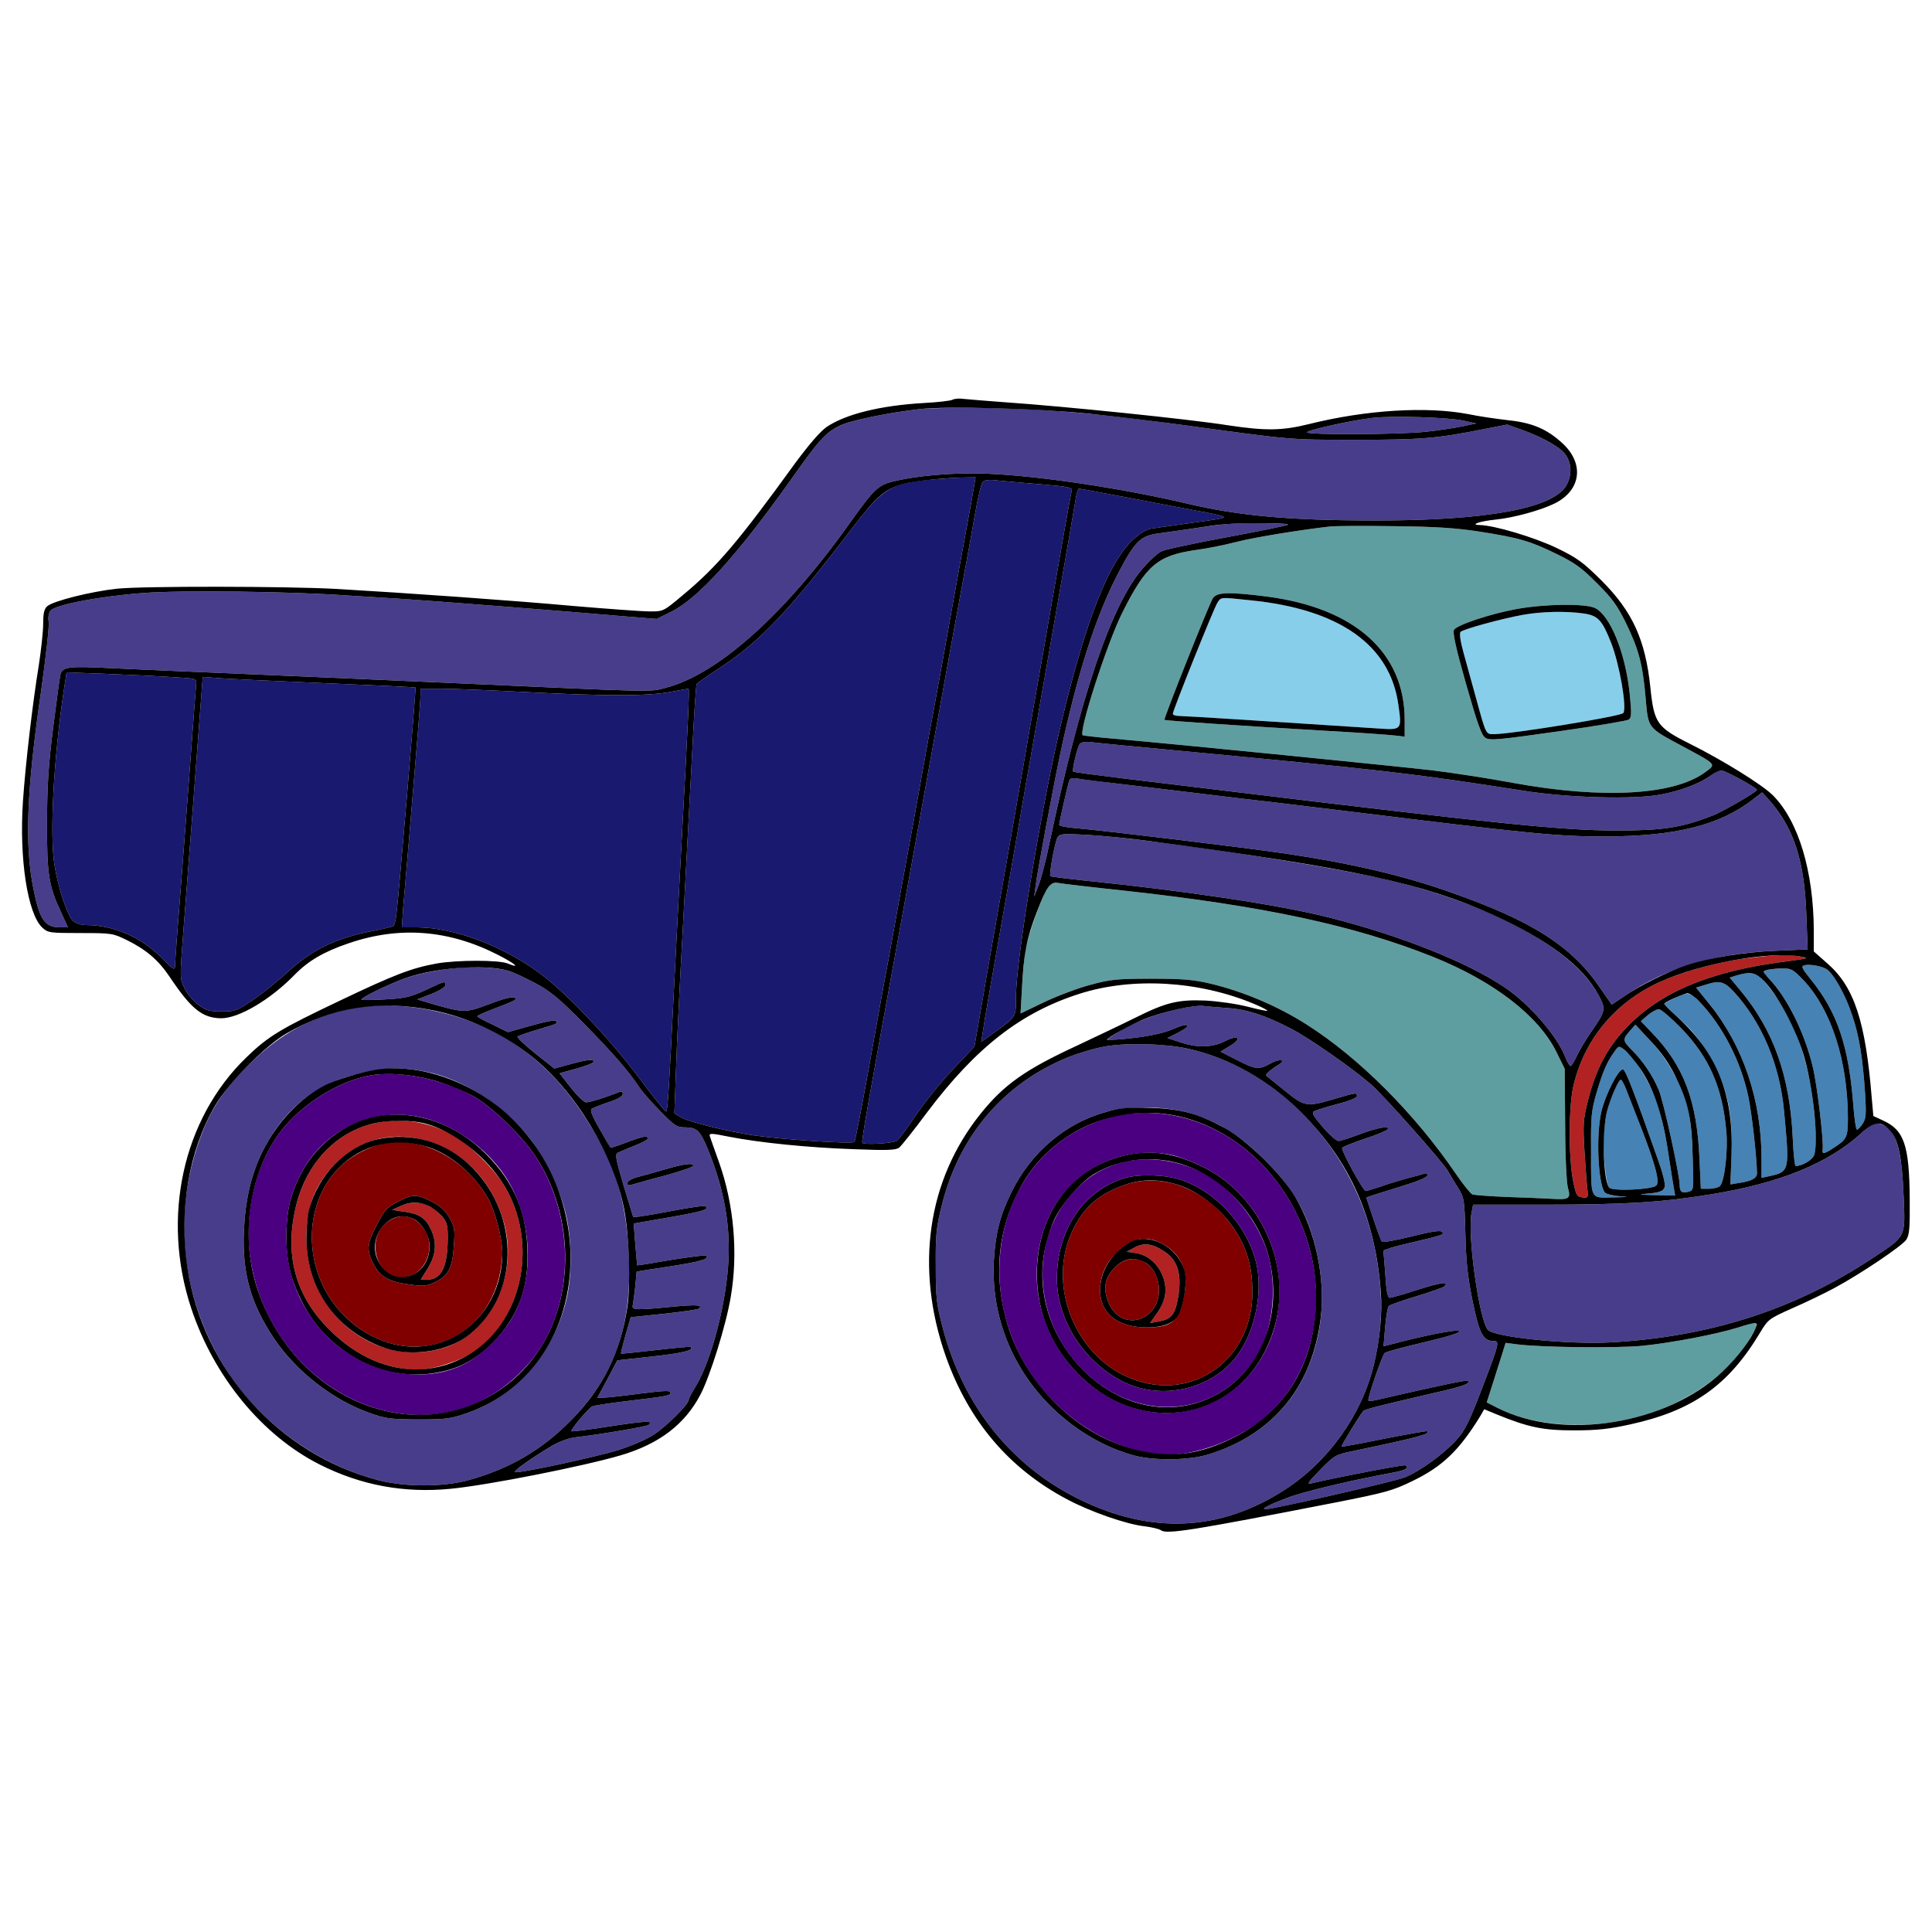 <?xml version="1.0" encoding="utf-8"?>
<!-- Generator: Adobe Illustrator 21.0.0, SVG Export Plug-In . SVG Version: 6.00 Build 0)  -->
<svg version="1.1" baseProfile="tiny"
	 id="svg92" inkscape:version="0.92.2 5c3e80d, 2017-08-06" sodipodi:docname="29 #8889.svg" xmlns:cc="http://creativecommons.org/ns#" xmlns:dc="http://purl.org/dc/elements/1.1/" xmlns:inkscape="http://www.inkscape.org/namespaces/inkscape" xmlns:rdf="http://www.w3.org/1999/02/22-rdf-syntax-ns#" xmlns:sodipodi="http://sodipodi.sourceforge.net/DTD/sodipodi-0.dtd" xmlns:svg="http://www.w3.org/2000/svg"
	 xmlns="http://www.w3.org/2000/svg" xmlns:xlink="http://www.w3.org/1999/xlink" x="0px" y="0px" viewBox="0 0 850 850"
	 xml:space="preserve">
<sodipodi:namedview  bordercolor="#666666" borderopacity="1" gridtolerance="10" guidetolerance="10" id="namedview94" inkscape:current-layer="svg92" inkscape:cx="1191.2603" inkscape:cy="230.33575" inkscape:pageopacity="0" inkscape:pageshadow="2" inkscape:window-height="978" inkscape:window-maximized="1" inkscape:window-width="1920" inkscape:window-x="0" inkscape:window-y="1" inkscape:zoom="0.41647059" objecttolerance="10" pagecolor="#ffffff" showgrid="false">
	</sodipodi:namedview>
<g id="g90" transform="translate(0,0) scale(1,1)">
	<path id="path4" fill="none" d="M0,0h425h425v425v425H425H0V425V0z M424,175.5c-1.9-0.3-4.2-0.1-5,0.4c-0.8,0.4-6.4,1.1-12.5,1.4
		c-19.2,1.1-34.5,4.9-42.9,10.6c-2.8,2-7.7,7.7-13.7,15.8c-25,34.5-34.2,45.4-49.2,57.9c-8.8,7.4-8.8,7.4-14.7,7.4
		c-3.3,0-18.5-1.1-33.8-2.4c-26.4-2.4-73.1-5.7-104.2-7.5c-21.5-1.2-85-1.3-96.5-0.1c-11.3,1.2-28.1,5.4-30.7,7.7
		c-1.4,1.2-1.8,3.2-1.8,7.7c0,3.4-0.9,11.5-1.9,18.1c-2.8,17.2-5.9,43.8-7,60c-1.7,25.1,2,49.5,8.5,55.6c2.5,2.3,3.2,2.4,16.7,2.4
		c14,0,14.4,0.1,20.7,3.2c8.3,4.1,13.7,8.7,18.6,16c9.5,14.2,14.4,18.2,22.7,18.3c7.8,0,21.5-8.1,32.2-19c6.1-6.3,13-10.3,23.9-14
		c22.5-7.7,44.3-5.9,65.9,5.2c7.6,3.9,9.9,6.1,4.1,3.7c-3.9-1.6-22.2-1.6-31.3,0c-11,2-18.4,4.8-42.9,16.5
		c-26.3,12.5-31.3,15.6-40.9,24.9c-17.8,17.2-28.6,42-30,68.8c-1.7,32.6,12.3,67.6,36.4,91c18.8,18.3,37.3,27.1,62.7,29.9
		c15.1,1.7,30-0.1,72.6-9.1c29-6.1,39.1-10.3,48.9-19.9c7.3-7.1,11.9-16.1,17-33c5.2-17.3,7.1-28.5,7.1-42.5s-2.1-26.1-6.6-39
		c-2-5.5-3.8-10.7-4.1-11.6c-0.4-1.4,0.5-1.4,8.4,0.2c22,4.4,71.6,7.5,74.9,4.8c1-0.8,6.5-7.7,12.2-15.4
		c21.6-28.7,41.4-44.1,67.2-52.3c23.2-7.4,52.5-5.7,76.8,4.5c3.4,1.4,6,2.8,5.8,3c-0.2,0.2-4.1-0.6-8.7-1.8
		c-4.6-1.2-12.9-2.4-18.5-2.7c-12-0.5-17.4,0.8-30.8,7.5c-5,2.5-16.6,8-25.7,12.3c-22.7,10.5-32.1,17.1-42.4,29.9
		c-15.1,18.7-22.8,40.9-22.7,65.6c0.1,37,17.5,73.5,44.8,94c14.2,10.7,36.3,20.4,49.9,22c3.3,0.4,6.5,1.2,7.2,1.7
		c2.4,2,14,0.1,76.5-12.1c22.4-4.4,25.6-5.3,34.2-9.5c13.3-6.4,20.7-13.6,30-28.8l1.6-2.8l5.3,2.2c14.2,5.8,20.6,7.1,34.2,7.1
		c10.2,0,15.5-0.6,24.6-2.6c27.5-6,43.3-17.1,57.2-40.3c3.6-6,3.9-6.2,14.4-10.9c6-2.6,14.2-6.6,18.3-8.8
		c11.7-6.3,29.8-18.5,31.7-21.3c1.4-2.2,1.6-5.1,1.5-18.2c-0.2-23.5-2.5-30.1-11.9-34.3l-4.1-1.9l-0.7-7.8
		c-2.7-33.7-7.7-49-19.5-59.3l-6-5.3v-9.1c-0.1-26.1-6.7-48.2-18-59.6c-4.6-4.6-21.8-15.3-36.6-22.7c-14.4-7.2-15.7-9.1-17.3-24.7
		c-2.2-21-7.8-33.4-21.6-47.2c-8-7.9-10.5-9.8-19.6-14.2c-9.8-4.7-27.5-10-33.9-10.1c-4.6-0.1,0.1-1.7,7-2.4c8-0.8,20-4.1,26.2-7.2
		c11.4-5.8,12.9-17.4,3.3-26.3c-6.8-6.3-13.3-9.1-23.8-10.2c-5.1-0.6-13-1.7-17.7-2.7c-18.3-3.5-45-1.9-70.2,4.4
		c-11.7,2.9-19,3-35.6,0.5c-17-2.7-71.7-8.3-97.7-10.1C434.3,176.4,425.9,175.7,424,175.5z"/>
	<path id="path6" fill="#483D8B" d="M435,179.5c25,0.4,50.2,2.6,85.5,7.5c48.2,6.6,46.6,6.5,76,6.5c28.6,0,36-0.6,56.3-4.7l10.3-2
		l6.2,2.2c9.8,3.5,17.8,8.1,19.8,11.5c2.5,3.9,2.4,9.2-0.1,13.3c-6.1,9.9-35,15.2-83.4,15.2c-38,0-60.4-2-83.6-7.5
		c-28.4-6.7-65.2-12.2-88-13.1c-14.2-0.6-31.7,0.9-42.1,3.7c-5.4,1.4-7.9,3.8-16.8,16.3c-29.1,41.3-59,68.2-82.2,74.2
		c-7.2,1.9-2.9,2-91.9-2c-30.5-1.4-72.8-3.2-94-4.1s-47-2-57.3-2.5c-19.5-1-22.1-0.7-23.1,2.7c-0.3,1-1.7,11.5-3.2,23.3
		c-2.1,16.6-2.7,26.1-2.7,42c-0.1,22.5,0.7,27.8,6.3,39.7l2.9,6.3h-3.7c-6.5-0.1-8.8-3.4-11.5-17c-3.9-19.2-3-43.2,3.4-87.1
		c2.1-15.1,3.7-28.9,3.3-30.5c-0.3-1.7,0-3.6,0.8-4.7c1.9-2.6,21.9-6.4,40.8-7.8c16.7-1.3,64.8-0.7,90,1.1c8,0.5,18.8,1.2,24,1.5
		c9.9,0.6,74.3,5.6,98.2,7.7l13.7,1.1l6.5-3.2c11.7-5.8,28.9-24.7,52.6-58.1c12.3-17.4,15.1-20.5,21.2-23.6
		c4.5-2.3,20.7-5.7,35.3-7.4C408.4,179.5,422.1,179.3,435,179.5z"/>
	<path id="path8" fill="#483D8B" d="M644,185.1l5.5,1.2l-6.2,1.3c-3.4,0.7-10.7,1.8-16.3,2.4c-11.8,1.2-52,1.4-52,0.2
		c0-0.9,19.3-5.2,28.4-6.3C612.1,182.8,637.5,183.6,644,185.1z"/>
	<path id="path10" fill="#191970" d="M423.3,210.1l5.9-0.1l-0.7,4.2c-0.4,2.4-1.7,9.9-3,16.8c-1.3,6.9-4,21.7-6,33
		c-2,11.3-4.7,26.3-6,33.5c-1.3,7.1-3.8,20.6-5.5,30c-1.7,9.3-4.4,24.4-6,33.5c-1.7,9.1-4.1,22.6-5.5,30c-1.3,7.4-3.7,20.7-5.3,29.5
		c-1.7,8.8-5.6,30.6-8.8,48.5c-3.2,17.9-6.1,32.9-6.5,33.4c-0.9,1-31.3-1-44.5-2.9c-12.3-1.9-29.2-6.1-32.3-8.2l-2.4-1.5l0.7-18.7
		c0.3-10.2,1.7-39.1,3.1-64.1c1.3-25,3.1-58.9,4-75.3c0.8-16.4,1.7-30.2,2-30.7c0.3-0.5,5.1-3.9,10.7-7.5
		c17.3-11.4,30.4-25.2,58-61.5c13.2-17.2,16.8-19.4,34.3-21C413.9,210.6,420.1,210.2,423.3,210.1z"/>
	<path id="path12" fill="#191970" d="M439,211.4c3,0.3,11.7,1.1,19.3,1.7c11.8,1,13.7,1.4,13.2,2.8c-0.4,1.4-4,21.8-9.5,53.6
		c-1,6-3.5,20.2-5.5,31.5s-4.5,25.4-5.5,31.5c-2.3,13.5-7.8,44.6-13,74.5c-2.2,12.4-5.2,29.5-6.6,38l-2.7,15.5l-7.1,7.5
		c-7.9,8.2-15.1,17.2-21.3,26.5c-2.3,3.4-4.8,6.6-5.6,7.3c-1.4,1.2-14.3,2-15.3,1c-0.5-0.6,2.2-15.8,17.6-100.1
		c1.6-8.9,6.8-37.6,11.5-63.7c9.2-51.1,12.4-68.5,16-88c1.3-6.9,3.3-18.1,4.5-25c1.2-6.9,2.7-13.1,3.3-13.9
		C433.1,211.2,434.9,210.9,439,211.4z"/>
	<path id="path14" fill="#191970" d="M474.8,215c0.4,0,10,1.8,21.2,3.9c11.3,2.2,24.8,4.7,30,5.7c5.2,0.9,10.4,2,11.5,2.4
		c2.3,0.9,1.6,1-16.5,3.5c-6.3,0.9-12.9,1.8-14.7,2.1c-1.9,0.3-5,2.2-7.7,4.7c-10.7,9.9-20.5,34.6-31.2,78.7
		c-8.7,35.8-20.4,105.9-20.4,122.4c0,9.3,0.2,8.8-9.9,16.1l-5.4,3.9l0.7-4.4c0.6-4.6,4.4-26.2,9.6-55.5c1.6-8.8,4.5-25.5,6.5-37
		c2-11.6,4.4-25.7,5.5-31.5c3.2-18.1,16.7-95.1,19.5-111.8C473.8,216.5,474.4,215,474.8,215z"/>
	<path id="path16" fill="#483D8B" d="M566.5,230.9c-1.1,0.5-13.5,3-27.5,5.6s-26.7,5.3-28.1,6.1c-1.5,0.7-5,3.9-7.8,7.1
		c-14,15.6-27.8,56.4-41.6,122.3c-1.3,6.3-3.3,14-4.4,17l-2.1,5.5l0.6-4.5c0.7-6.2,8-44.9,11-59c7.5-34.9,15.5-59.8,25.2-78.5
		c7.6-14.6,10-16.9,18.5-17.9c2.8-0.4,9.5-1.3,14.7-2.1c5.2-0.8,11.1-1.6,13-1.8C545.2,229.9,568.4,230.1,566.5,230.9z"/>
	<path id="path18" fill="#5F9EA0" d="M613.5,231.5c18.3,0.2,27.2,0.8,37.5,2.4c17.4,2.7,22.4,4.2,34,9.9c7.8,3.8,11,6.1,17.5,12.7
		c6.6,6.5,9,9.8,12.8,17.5c5.7,11.7,7.4,18.2,8.7,33c1.2,13.6,0.7,13,16.2,21.3c15.4,8.3,15,7.8,9.8,11.6c-13.8,10-45,11.7-84,4.6
		c-10.7-2-26.9-4.5-36-5.6c-15.5-1.8-112.4-11.5-140-13.9c-6.9-0.6-13-1.3-13.6-1.5c-2.2-0.7,10.7-40.7,17.4-54
		c10.4-20.8,15.5-25.1,32.2-27.5c4.7-0.6,12.7-2.2,17.7-3.5c8-2.1,29.2-5.5,41.8-6.9C587.7,231.4,600.3,231.3,613.5,231.5z
		 M533.6,263.2c-1.7,2.7-21.7,53-21.3,53.5c0.4,0.4,33.5,2.6,70.7,4.8c14.6,0.8,28.4,1.8,30.8,2.1l4.2,0.5v-7.3
		c0-29.6-21.8-49.2-60.3-54.3C540.5,260.3,535.4,260.5,533.6,263.2z M667.5,267.9c-11.6,2.1-26.4,7-27.8,9.2
		c-0.7,1.1,0.8,8,5.3,23.8c5,17.5,6.8,22.6,8.5,23.7c2,1.3,5.7,0.9,31.9-2.8c16.4-2.3,30.4-4.7,31.2-5.2c1.2-0.9,1.3-2.7,0.4-11.4
		c-1.9-18.3-8.8-34.9-15.5-37.8C696.8,265.5,680,265.7,667.5,267.9z"/>
	<path id="path20" fill="#87CEEB" d="M550.1,264.1c39.1,3.9,61.4,19.6,65.1,45.8c1.6,11.3,1.6,11.3-8.9,10.6
		c-42.5-2.8-84.9-5.5-87.3-5.5c-1.7,0-3-0.4-3-1c0-1.5,18-46.3,19.6-48.8C537.3,262.6,536.7,262.7,550.1,264.1z"/>
	<path id="path22" fill="#87CEEB" d="M696.7,269.9c6.4,0.9,8.2,2.9,12.2,13.1c3.7,9.6,6.9,28.2,5.3,30.7c-0.9,1.4-49.1,9.3-57.1,9.3
		c-3.4,0-3.3,0.2-7.6-15.5c-1.8-6.6-4.3-15.7-5.6-20.3c-1.4-5-1.9-8.6-1.3-9.2c1.2-1.2,18-5.8,27.4-7.5
		C678.4,269,689,268.8,696.7,269.9z"/>
	<path id="path24" fill="#191970" d="M29.3,295.8l18.1,0.7c9.9,0.4,22.8,1,28.6,1.4c10.4,0.6,10.5,0.6,10.3,3.1
		c-0.1,1.4-1.2,15.1-2.3,30.5c-1.1,15.4-3.2,42.2-4.5,59.5c-1.4,17.3-2.5,32.6-2.5,33.9c0,2.2-0.7,1.8-6.1-3.7
		c-8.8-8.9-21.1-14.2-32.8-14.2c-2.3,0-4.7-0.7-5.9-1.8c-2.5-2.2-6.6-14.4-8.2-24.5c-2.2-13.6-0.5-45.5,4-76.5L29.3,295.8z"/>
	<path id="path26" fill="#191970" d="M89.2,297.8l7.7,0.6c4.2,0.3,25.2,1.3,46.6,2.2c21.5,0.9,39.1,1.7,39.3,1.9
		c0.3,0.3-7.4,92.1-8.4,99.7c-0.3,2.7-0.9,5-1.3,5.2c-0.4,0.3-5,1.4-10.2,2.4c-15.3,3.1-25.4,8-35.7,17.3c-4.8,4.4-12,10.2-16,12.9
		c-6.9,4.7-7.8,5-13.6,5c-5.4,0-6.9-0.4-10.3-2.9c-2.2-1.6-5-4.9-6.1-7.3c-2.1-4.2-2.1-4.6-0.7-22.8c0.8-10.2,2.8-36.5,4.5-58.5
		c1.6-22,3.3-43.5,3.6-47.8L89.2,297.8z"/>
	<path id="path28" fill="#191970" d="M185,303h9.3c5,0,21.8,0.7,37.2,1.5c35.3,1.8,52.8,1.8,63,0c4.4-0.8,8.2-1.5,8.4-1.5
		c0.5,0-0.1,13.4-2.9,65c-1.1,20.1-2.6,50.4-3.5,67.5c-2.4,48.5-2.8,53.5-3.5,53.5c-0.5,0-6.1-7.1-12.6-15.8
		c-12.9-17-31.4-36.5-42.9-45c-16.3-12.1-37.8-20.1-53.9-20.2h-6.8l0.6-8.8c0.4-4.8,1.6-19.1,2.7-31.7c3.4-40.7,4.9-58.9,4.9-61.7
		V303z"/>
	<path id="path30" fill="#483D8B" d="M479.9,326.5c2,0.3,15.8,1.6,30.6,3C610,338.9,621.1,340.2,671,348c19.3,3,47.6,3.8,59.5,1.6
		c9.1-1.7,17.2-4.8,22.5-8.6c1.5-1.1,3.6-2,4.5-2c1.5,0,15.5,7.6,15.5,8.5c0,0.9-14.9,9.5-19.5,11.3c-13.8,5.4-21.9,6.6-42.5,6.6
		c-23.6-0.1-49.6-2.7-167-16.9c-16.2-2-38.9-4.7-50.5-6.1c-11.5-1.4-21.1-2.7-21.3-2.9c-0.7-0.6,1.8-10.8,2.9-12.2
		C475.8,326.5,477.6,326.2,479.9,326.5z"/>
	<path id="path32" fill="#483D8B" d="M473.7,342.5c2.6,0.4,22,2.8,74.8,9.1c11.6,1.3,30,3.6,41,4.9C674,366.9,684.8,368,705.8,368
		c31.3,0,50.9-4.9,65.6-16.4l3.9-3l3.9,4.4c10.1,11.8,14.7,26.2,15.5,49.1l0.6,15.6l-13.9,0.6c-26.5,1-48.6,7.6-66.2,19.6l-6.1,4.1
		l-5-7.2c-12.5-18.5-30-29.7-66.1-42.3c-20.9-7.4-43.8-12.7-72-16.9c-17.6-2.6-77.8-9.9-92.2-11.2c-4.3-0.3-7.8-1-7.8-1.5
		c0-1,3.8-17.9,4.5-19.6C470.7,342.5,472,342.2,473.7,342.5z"/>
	<path id="path34" fill="#483D8B" d="M478.4,367.3c25.8,1.4,107.6,13.7,134.3,20.3c45.1,11,79.9,30.3,90.6,50.2
		c3.3,6.2,3.2,6.9-3.2,16.1c-2.6,3.8-5.5,8.7-6.5,11c-1.1,2.2-2.2,4.1-2.6,4.1c-0.5,0-1.5-1.8-2.4-4.1c-3.8-9.5-15.9-23.3-26.6-30.5
		c-16.6-11.2-46.4-23-77.5-30.8C562.7,398.1,522,392,478,387.5c-8.5-0.9-15.6-1.8-15.9-2c-0.6-0.7,1.9-14.6,3.1-16.9
		C466.2,366.8,467.1,366.7,478.4,367.3z"/>
	<path id="path36" fill="#5F9EA0" d="M465.8,388.5c1.5,0.3,15.1,1.9,30.2,3.5c60.5,6.7,99.9,15.2,134.3,28.9
		c26.7,10.7,46.5,25.9,54.4,41.8l3.7,7.5l0.2,24.2c0,13.8,0.6,25.8,1.2,28.1c1.4,5,0.7,5.4-7.7,4.9c-3.6-0.2-12.5-0.6-19.7-0.8
		c-7.1-0.3-13.7-0.8-14.6-1.1c-0.8-0.3-4-4.3-7.1-8.8c-18.1-26.6-42.7-51.3-65.9-66c-12.7-8.1-27.9-14.5-42.1-17.9
		c-7.6-1.8-12.1-2.2-26.2-2.2c-15.2,0-18,0.3-26.8,2.7c-5.4,1.4-14.6,4.9-20.3,7.6l-10.4,5l0.6-10.7c0.3-5.9,1-13.5,1.5-17
		c1.1-6.9,8.2-26.4,10.5-28.7C462.5,388.7,464.2,388.3,465.8,388.5z"/>
	<path id="path38" fill="#B22222" d="M792.5,420.9c3.6,0.6,3.1,0.8-6,2c-33.9,4.2-56.3,13.6-71.3,29.6c-8.3,8.8-13.1,18.1-16.5,31.5
		c-2.2,8.7-2.3,10.6-1.6,22.5c0.5,7.1,1,14.7,1.3,16.8c0.4,3.6,0.3,3.8-2.2,3.5c-2.4-0.3-2.8-0.9-4-6.8c-2.2-10.6-2.1-34.1,0.2-43
		c5-20.2,18.5-36.2,37.9-45c10.1-4.6,26.2-9,38.2-10.4C781.3,420,787,419.8,792.5,420.9z"/>
	<path id="path40" fill="#4682B4" d="M803.3,426.2c3.1,1.6,8.6,11.3,11.6,20.5c3.1,9.3,4.6,18.3,5.7,34.9c0.5,8.6,0.4,10.5-1.1,12.8
		c-0.9,1.4-2.1,2.6-2.5,2.6s-1.1-4.2-1.5-9.3c-2-27.2-7-42.3-19-57c-3.7-4.6-4.2-5.6-2.7-6C795.9,424.1,800.8,424.9,803.3,426.2z"/>
	<path id="path42" fill="#483D8B" d="M224,427.2c1.9,0.6,7.1,3,11.6,5.4c6.7,3.6,10.4,6.7,21.2,17.6c13.2,13.5,19.5,20.7,24.5,28.2
		c1.5,2.2,5.8,7.1,9.5,10.8c6.1,6.2,7,6.8,10.8,6.8c5,0,6.5,1.5,10,10c7.7,19,10.4,36.4,8.4,54.9c-2,18.8-8.1,40-14.6,50.2
		c-1.3,2.1-2.4,4.3-2.4,4.8c0,1.9-9.8,11.7-15.4,15.3c-3.4,2.2-10.2,5.1-15.7,6.8c-10,3.1-43.6,10.3-45.3,9.7
		c-1.1-0.4,7.5-6.4,16.4-11.7c2.9-1.7,7.3-3.3,9.8-3.6c11.4-1.3,31.8-4.8,32.6-5.5c2.2-2-1-1.8-16.9,0.6c-9.2,1.5-16.9,2.4-17.1,2.2
		c-0.6-0.5,7.2-9.8,9.1-10.9c0.6-0.4,7.2-1.4,14.6-2.3c18.9-2.3,19.9-2.4,19.9-3.9c0-0.9-2.8-0.8-13.2,0.5c-7.3,1-14.6,1.8-16.1,1.8
		l-2.9,0.1l4.4-8.2l4.4-8.3l15.3-1.7c13.5-1.5,18.5-2.7,17-4.2c-0.2-0.2-7.1,0.4-15.4,1.4c-8.2,0.9-15.1,1.7-15.3,1.5
		c-0.1-0.1,0.8-3.7,2-8.1l2.3-7.9l14.7-1.5c8.1-0.9,15-1.9,15.4-2.3c1.6-1.6-1-1.8-11.7-0.8c-16.3,1.6-18.1,1.5-17.5-0.7
		c0.2-0.9,0.7-4.7,1.1-8.3l0.6-6.5l15-2.3c13.4-2.1,17.1-3.2,15.6-4.7c-0.3-0.3-7.2,0.6-15.4,1.9c-8.1,1.4-14.9,2.5-15,2.4
		c0-0.1-0.4-4.3-0.8-9.3l-0.7-9.1l16.1-2.8c14.7-2.6,17.6-3.5,15.3-4.9c-0.4-0.2-6.4,0.6-13.2,1.9c-6.9,1.3-13.8,2.5-15.4,2.7
		l-3,0.3l-4.2-13.8c-3.6-12.2-3.9-13.9-2.5-14.6c0.9-0.4,4.2-1.8,7.4-3.1c3.1-1.2,5.7-2.6,5.7-3.1c0-1.4-2-1.1-9.3,1.7
		c-3.7,1.4-7,2.5-7.1,2.3c-0.2-0.2-2.4-4-4.9-8.4c-3.3-5.7-4.2-8.2-3.4-8.7c0.7-0.4,4-1.7,7.5-2.9c4-1.3,6.2-2.6,6.2-3.6
		c0-1-0.5-1.3-1.7-0.8c-5.3,2.1-12.8,4.5-14.4,4.5c-0.9,0-4-2.9-6.7-6.4l-5-6.4l7.9-2.2c5.4-1.6,7.7-2.6,7-3.3
		c-0.7-0.7-3.6-0.3-9.1,1.2l-8.1,2.2l-8.5-6.7c-4.6-3.7-8.1-7-7.7-7.4c0.5-0.3,4.4-1.7,8.8-3c9.2-2.8,8.9-2.6,8.1-3.8
		c-0.3-0.6-4.9,0.3-10.8,2l-10.3,2.9l-6.7-3.3c-3.8-1.7-6.8-3.4-6.8-3.7s3.6-1.9,8.1-3.6c4.4-1.6,8.3-3.3,8.5-3.6
		c1.2-2-3.3-1.3-11.5,1.9c-10.3,3.9-11,3.9-25.5-0.3l-6-1.8l6.2-2.4c3.5-1.4,6.2-3.1,6.2-3.9c0-1.9-0.1-1.9-8.8,2.2
		c-6.7,3.1-9,3.6-17.9,4.1c-5.7,0.3-10.3,0.4-10.3,0.1c0-0.9,9.3-5.5,17.3-8.7c6.7-2.6,17.3-4.7,27.7-5.5
		C210.2,425.2,219.8,425.9,224,427.2z M292.5,514.5c-4.4,1.3-9.9,2.8-12.2,3.4c-2.5,0.7-4.3,1.8-4.3,2.6c0,1.1,0.6,1.2,2.8,0.5
		c1.5-0.5,8-2.3,14.5-4c6.4-1.8,11.7-3.6,11.7-4.1C305,511.5,301,512,292.5,514.5z"/>
	<path id="path44" fill="#4682B4" d="M784,426.1c4.1-0.1,4.8,0.3,9.6,5.3c12,12.8,19.3,35.2,19.4,60.2c0,8.9-0.4,9.7-6.7,13.7
		c-3.9,2.5-4.7,2.6-4.4,0.5c0.5-3.8-2.4-28.5-4.4-36.6c-3.6-14.9-11.1-30-19-38.4c-3-3.2-3-3.5-0.7-4.1
		C778.7,426.4,781.5,426.2,784,426.1z"/>
	<path id="path46" fill="#4682B4" d="M779.9,436.4c9.1,12.2,15.2,28.6,17.6,47.2c1.7,13.2,1.9,21.2,0.6,24.7
		c-0.8,2.1-5.3,4.7-8.1,4.7c-0.4,0-1-5.7-1.3-12.8c-1.3-26.9-8.5-47-22.9-64.3l-4.8-5.8l3.2-1C771.5,427,773.8,428.1,779.9,436.4z"
		/>
	<path id="path48" fill="#4682B4" d="M762.7,436.2c12.5,13.6,20.3,32.2,22.2,52.5c2.5,26.6,2.5,26.8-6.6,28.8l-3.3,0.7v-8.4
		c0-25.7-8.1-49.7-22.9-68l-5.9-7.3l3.7-1.1C756.6,431.2,758.4,431.7,762.7,436.2z"/>
	<path id="path50" fill="#4682B4" d="M747.6,440.6c10.3,10.8,18.1,25.9,21.5,41.4c1.6,7.4,3.8,27,3.9,34.2c0,2.1-2.2,3.4-7.6,4.2
		l-4.1,0.7l0.5-12.9c0.7-19.8-2.3-32.3-11.4-46.2c-4.4-6.9-7.2-10.1-14.3-16.3c-2.3-2.1-4.1-4-3.9-4.2c0.1-0.1,2.1-1.2,4.3-2.3
		C742.1,436.3,743.8,436.5,747.6,440.6z"/>
	<path id="path52" fill="#483D8B" d="M221.3,456.1c16.7,9.9,28.5,22.3,40.2,42c10,16.9,14.2,32,15.2,55c1.3,30.4-6.4,52.3-25.2,71.5
		c-12.9,13.2-27.1,21.5-45,26.5c-11.3,3.2-28.6,3.2-40.5,0c-26.1-6.9-50.1-24.1-65.1-46.4c-20-30-25.2-66-14.3-99.7
		c4.9-15.2,10.7-24.5,22.8-36.5c14.1-14,28.1-21.5,46.3-25C175.2,439.8,202.7,445.1,221.3,456.1z M155.2,473.1
		c-17.8,4.7-30.7,15.7-39.7,33.5c-5,10.2-7.5,20.8-8.2,34.9c-0.8,18.6,3,32.2,13.5,47.7c9.7,14.3,25.9,26.9,42,32.5
		c6.9,2.5,9.1,2.7,21.2,2.8c12.3,0,14.2-0.3,21.5-2.8c21.5-7.6,37.6-25.8,43.5-49.1c2.8-10.9,2.7-27.3-0.1-38.7
		c-2.8-11.6-10.4-26.9-17.6-35.3c-11.1-13.2-28.5-24-43.5-27C176.2,469.2,168.2,469.6,155.2,473.1z"/>
	<path id="path54" fill="#4B0082" d="M209,482.7c8,4.7,21.3,17.7,26.8,26.3c18,27.9,16.9,67.2-2.5,90.1
		c-15.4,18.2-36.4,26.2-58.9,22.6c-33.2-5.4-60-34.3-64.5-69.6c-2.7-21.8,4.1-45,17.4-58.8c10.1-10.5,24.2-18.4,36.5-20.3
		C177,471,195.9,475.1,209,482.7z M131.5,518.2c-4.1,8.7-5.5,15.3-5.5,26.2c0,16.7,6.4,32.1,18.2,43.8
		c16.1,15.9,41.4,21.1,59.5,12.2c6.9-3.3,15.7-11.4,20.5-18.8c10.3-16,10.7-39.9,1-59.1c-6.9-13.4-20.9-25.1-35.7-29.8
		C166.4,485.4,141.9,496.2,131.5,518.2z"/>
	<path id="path56" fill="#B22222" d="M199.5,499.5c6.5,3.6,17.5,14.3,21.9,21.4c17.5,27.8,6.9,67.2-21,77.9
		c-10.5,3.9-17.2,4.7-26.2,2.8c-10.6-2.2-20.3-7.7-29.3-16.6c-15.3-15.3-20-33.5-14.4-55.5c4.5-17.5,16.8-30.7,32.6-34.9
		C175.1,491.4,187.9,493.1,199.5,499.5z M146.8,512.8c-8.6,9.1-12.1,18.7-12,32.4c0.3,32.9,30.7,57,60.5,47.8
		c20.8-6.5,33-32.2,26.3-55.5c-5.4-18.5-18.2-31.6-35.3-36C171.5,497.6,157.2,501.7,146.8,512.8z"/>
	<path id="path58" fill="#800000" d="M214.6,527c3.3,5.7,6.4,17.8,6.4,24.4c0,2.9-0.7,7.8-1.5,10.9c-8.4,32.2-45.2,40.6-69,15.6
		c-17.2-18-17.8-47.7-1.3-64.2c5.1-5.1,12.8-9.2,20-10.7C185.5,499.7,205.1,510.1,214.6,527z M174.9,528.8
		c-4.8,2.5-5.8,3.6-9.1,10.1c-4.4,8.4-4.6,11-1.5,17.1c2.8,5.6,6.7,7.9,15.7,9.1c6.4,0.9,7.6,0.8,11.6-1.1c5.7-2.8,7.5-6.3,8.1-16.1
		c0.5-7.1,0.3-8.1-2-12.2c-2-3.3-4.1-5.2-7.9-7.1C183.2,525.3,181.5,525.3,174.9,528.8z"/>
	<path id="path60" fill="#B22222" d="M194.3,534.9c2.4,2.8,2.7,4.1,2.7,9.9c-0.1,12.7-2.8,18.2-9.1,18.2h-2.8l3.1-5
		c3.7-5.9,4.1-11.5,1.3-17.3c-2.3-4.9-5.1-6.7-11.7-7.6l-5.3-0.8l3.5-1.6C182.6,527.6,189.5,529.2,194.3,534.9z"/>
	<path id="path62" fill="#800000" d="M186.7,540.9c5.7,8.5-0.2,21.1-10,21.1c-12,0-16-18.6-5.4-25
		C177,533.5,182.7,534.9,186.7,540.9z"/>
	<path id="path64" fill="#483D8B" d="M529.6,442.6c1.7,0.2,6.3,0.6,10.2,0.9c8.6,0.5,16.9,3.2,28.2,9.1c8,4.1,26.9,17.3,35.3,24.6
		c5.2,4.5,31.6,34.2,33.6,37.8c0.9,1.6,2.9,4.9,4.5,7.5c2.8,4.5,2.9,5.1,3.3,20.4c0.3,12.5,1,18.8,3.2,29.7
		c3,14.4,4.6,17.4,9.3,17.4c2.6,0,2.2,1.6-3.9,17.5c-6.8,18-8.7,21.9-12.8,26.3c-5.3,5.9-16.1,13.7-22.5,16.2
		c-4.8,1.9-57.9,14-61.2,14c-2.2,0,1-1.7,9.3-4.9c6.8-2.7,28.3-7.8,46.2-11.1c6.1-1.1,7.9-2.1,6-3.3c-0.7-0.4-29.3,5.1-40.8,7.8
		c-2.8,0.7-2.5,0.2,3.4-5.9c6.2-6.3,6.8-6.6,14-8.1c30-6.3,34.5-7.6,33-8.8c-0.2-0.2-8.7,1.3-18.9,3.3c-10.2,2.1-18.6,3.6-18.8,3.5
		c-0.3-0.3,8.4-14.5,9.6-15.7c0.8-0.8,7.6-2.5,32.7-8.3c11.4-2.6,14.6-3.8,13.3-5c-0.4-0.5-13.1,2.2-40,8.4
		c-2.1,0.5-3.8,0.6-3.8,0.2c0-2.2,6.2-20,7.2-20.8c0.7-0.6,8.6-2.7,17.6-4.8c11-2.6,15.9-4.2,15.2-4.9c-0.9-0.9-16.1,2.1-30.9,6.1
		l-2.4,0.6l0.7-8.4c0.4-4.6,1.1-8.8,1.6-9.3s5.9-2.4,12.2-4.3c6.2-1.9,11.7-3.8,12.2-4.3c2.3-2.3-1-1.9-11.5,1.4
		c-6.2,2-11.8,3.6-12.5,3.6c-0.9,0-1.5-3-1.9-10c-0.4-5.5-0.8-10.3-0.9-10.7c0-0.4,5.3-2,11.9-3.5c14.8-3.5,15.1-3.6,13.8-4.9
		c-0.7-0.7-4.9,0-13.3,2.1c-6.8,1.7-12.6,2.7-13,2.3c-0.4-0.4-2.1-5-3.8-10.1l-3.1-9.3l2.2-0.8c1.2-0.4,7.3-2.3,13.4-4.2
		c7.2-2.2,11.3-3.9,11.3-4.8c0-0.8-0.6-1.1-1.5-0.7c-0.9,0.3-4.1,1.2-7.3,2c-3.1,0.9-8.4,2.4-11.6,3.6c-3.3,1.1-6.3,2-6.7,2
		c-1.2,0-11-18-10.4-19c0.3-0.4,4.8-2.3,10-4c5.2-1.7,9.7-3.6,10-4.1c1.2-1.8-4.5-0.8-12.2,2.1c-4.2,1.6-8.5,3-9.4,3
		c-0.9,0-4-2.7-6.9-6.1c-4-4.6-5-6.3-4-6.9c0.8-0.5,5.4-1.9,10.2-3.2c5.2-1.3,8.8-2.8,8.8-3.5c0-1.7-0.1-1.7-9.9,1.2
		c-12.3,3.6-13.1,3.5-21.9-3.7c-4.3-3.4-7.9-6.4-8.2-6.6c-0.5-0.4,2.4-2.9,5.6-4.8c3.6-2.2,0.3-2.7-3.5-0.6c-5.2,3-6.7,2.8-15-1.5
		l-7.1-3.6l4.1-2.5c5.6-3.3,3.7-5.2-2.2-2.1c-5.4,2.8-12.4,3-19.8,0.4l-5.5-1.8l4.8-2.4c6.4-3.3,4.9-4.7-1.9-1.7
		c-5.3,2.3-13.2,3.8-24.2,4.7c-2.9,0.2-5.3,0.3-5.3,0.2c0-0.2,2.1-1.7,4.8-3.3c6.4-4.2,17-8.2,26.6-10.3
		C522.9,442.9,527.9,442.3,529.6,442.6z"/>
	<path id="path66" fill="#4682B4" d="M729.8,444c0.9,0,5.3,3.7,9.7,8.2c12.5,12.9,18.3,26.2,20,45.4c0.8,8.4-0.7,21.8-2.7,24.1
		c-0.6,0.7-2.7,1.3-4.8,1.3h-3.7l-0.6-13.3c-1.1-25.3-6.9-40.8-20.9-55.3l-4.9-5.1l3.1-2.7C726.7,445.2,728.9,444,729.8,444z"/>
	<path id="path68" fill="#4682B4" d="M719.5,450.8l6.7,7.2c7.4,7.8,13.5,18.9,16.4,29.5c1,3.7,1.8,11.8,2.1,21.1
		c0.5,15.1,0.5,15.1-1.8,15.7c-2.9,0.8-3.9,0.1-3.9-2.8c0-4.6-7.1-36.9-9.2-41.9c-2.7-6.5-7-12.8-12-17.8c-4-4-4-4.6-0.4-8.6
		L719.5,450.8z"/>
	<path id="path70" fill="#483D8B" d="M522.7,461.4c40.1,8.7,73.9,45.2,82.3,88.6c3.7,19.3,3.5,33.7-0.7,51
		c-5.4,21.8-20,42.1-39,54.4c-28.3,18.3-58.5,19.8-90.1,4.4c-30.2-14.7-51.4-41.2-60.4-75.5c-2.8-10.7-3.1-13.3-3.1-27.3
		c-0.1-13.6,0.2-16.8,2.6-26.5c7.7-31,27.4-54,56-65.5c4.1-1.6,11-3.7,15.3-4.5C495.2,458.7,512.4,459.1,522.7,461.4z M487,489.1
		c-18.1,4.9-33.3,17.7-42,35.4c-5,10.2-6.9,17.6-7.7,29.5c-1.4,23.3,6.9,45.7,23.1,62.8c10.9,11.5,25.1,20.1,39.1,23.7
		c8.8,2.2,23.7,2,32.1-0.6c18.2-5.6,31.9-16.2,40.3-31c10.8-19.2,12.6-42.8,5.2-66.1c-4.2-13-9.8-21.7-21-32.8
		c-10.5-10.4-19.6-16.2-31.7-20C514.2,486.7,497.1,486.3,487,489.1z"/>
	<path id="path72" fill="#4B0082" d="M553.9,510.9c32.2,31.7,33.8,84.9,3.4,112c-10.6,9.5-29.3,17-42.6,17.1
		c-20.4,0.1-43.7-12.5-58.1-31.3c-26.4-34.5-21.3-84.3,11-107.3c7.8-5.6,19.4-10.3,27.8-11.3C516.7,487.5,537.8,495,553.9,510.9z
		 M463.7,531.1c-7,11.9-9.4,28.2-6.2,42.3c6.7,30.4,35,51.9,62.5,47.7c26.4-4,44.6-28.2,42.7-57c-1.4-21.7-14.9-41.9-34.1-51
		c-4.4-2.2-10.5-4.4-13.4-5C495.1,504,474.1,513.4,463.7,531.1z"/>
	<path id="path74" fill="#4B0082" d="M533.3,518.4c11.9,7.9,22,22.2,25.2,35.7c3.2,13.9,1.2,30.9-5,41.5
		c-17,28.9-54.6,31.5-78.8,5.4c-20.3-21.9-21.5-55.8-2.7-76.3c6-6.5,11.5-10.1,19.8-12.8C504.5,507.9,521.4,510.5,533.3,518.4z
		 M494.5,518.4c-18,5.7-29.5,22.9-29.5,44.2c0,18.2,12.1,36.9,29.4,45.4c16.8,8.3,38.7,3.2,49.7-11.4c7.4-9.8,11.2-25.7,9.1-38.3
		c-2.9-17.3-17.6-34.2-34.3-39.4C511.9,516.7,500.6,516.5,494.5,518.4z"/>
	<path id="path76" fill="#800000" d="M541.1,538c7,9.3,9.9,18.1,9.9,30.6c0,31.3-29.1,50-56.7,36.4c-22.4-11.1-33-40.3-22.8-62.8
		c4.9-10.8,11.7-16.9,23.4-20.9C510.6,515.7,529.5,522.6,541.1,538z M490.3,552.1c-4.2,4.4-6.3,9.7-6.3,15.7
		c0,10,7.8,16.2,20.5,16.2c11.5,0,14.5-2.8,16.7-15.4c1.7-9.7-1.9-17.4-10.3-21.6C503.6,543.2,497.3,544.8,490.3,552.1z"/>
	<path id="path78" fill="#B22222" d="M512.3,550.6c6.3,4.1,8,11.1,5.6,22.3c-1.2,5.7-3,7.6-8.2,8.5l-3.7,0.7l3-4.3
		c4-5.6,4.7-10.6,2.6-16.3c-2.2-5.5-6.5-9.3-11.8-10.2l-4.1-0.6l3.4-1.8C503.2,546.6,507,547.1,512.3,550.6z"/>
	<path id="path80" fill="#800000" d="M509.8,565.6c1.7,15.6-16.8,21.4-22.3,7c-2.3-6-1.4-10.6,3.1-15.1
		C497.9,550.2,508.5,554.6,509.8,565.6z"/>
	<path id="path82" fill="#4682B4" d="M714.6,461.8c4.5,3.2,11.5,14.6,14.5,23.8c1.7,4.8,3.9,14.7,4.9,21.9
		c1.1,7.1,2.2,14.2,2.5,15.7l0.5,2.8l-9.3-0.2c-5-0.1-7.2-0.3-4.7-0.5c6.9-0.5,8.8-1.1,9.4-3.1c0.4-1.1-0.9-6.3-2.9-11.8
		c-10.9-30.9-14.4-39.9-15.5-39.9c-2.1,0-7.8,11.4-9.5,18.7c-2.4,10.6-1.4,31.8,1.6,35.5c0.6,0.6,3.6,1.4,6.7,1.6
		c4.4,0.2,3.7,0.4-2.9,0.5c-10.6,0.2-9.9,1.7-9.9-21c-0.1-14.8,0.1-17.1,2.5-25.3c2.8-9.3,4.4-13.1,7.7-17.7
		C712.1,460.1,712.2,460,714.6,461.8z"/>
	<path id="path84" fill="#4682B4" d="M713.1,475c0.4,0,1.7,2.4,2.7,5.2c1.1,2.9,4.1,10.5,6.6,16.9c6,15.6,7.9,23,6.3,24.5
		c-1.9,1.8-19.3,2.6-20.7,0.9c-1.5-1.8-2.8-14.5-2.4-22.8c0.4-7.7,1.6-13,4.6-20C711.3,477.1,712.6,475,713.1,475z"/>
	<path id="path86" fill="#483D8B" d="M826.8,494.4c7.1,1.7,9.8,9.7,10.7,31.6c0.8,18.6,1.2,17.7-13.3,27.3
		c-34.3,22.8-71.9,34.9-115.7,37.3c-18.9,1-51-2.3-53.9-5.5c-3.8-4.3-9.1-41.7-7.2-51.4l0.7-3.7h31.2c35.6,0,51.9-1,73.2-4.5
		c30.8-5,52-13.7,66.8-27.3C823.3,494.6,824.6,493.9,826.8,494.4z"/>
	<path id="path88" fill="#5F9EA0" d="M768.7,590.9c-7.7,12.9-25.5,25.5-44.3,31.4c-22.3,7-48.3,5.9-65.6-2.9l-4.7-2.4l2.3-7.2
		c1.3-4,3.1-9.9,4.2-13.2l1.8-5.8l4.6,0.6c10.4,1.4,43.9,1.8,55.5,0.7c12.9-1.3,32.3-5,42-8C774.5,580.9,774.6,581,768.7,590.9z"/>
	<path d="M424,175.5c1.9,0.2,10.3,0.9,18.5,1.5c26,1.8,80.7,7.4,97.7,10.1c16.6,2.5,23.9,2.4,35.6-0.5c25.2-6.3,51.9-7.9,70.2-4.4
		c4.7,1,12.6,2.1,17.7,2.7c10.5,1.1,17,3.9,23.8,10.2c9.6,8.9,8.1,20.5-3.3,26.3c-6.2,3.1-18.2,6.4-26.2,7.2
		c-6.9,0.7-11.6,2.3-7,2.4c6.4,0.1,24.1,5.4,33.9,10.1c9.1,4.4,11.6,6.3,19.6,14.2c13.8,13.8,19.4,26.2,21.6,47.2
		c1.6,15.6,2.9,17.5,17.3,24.7c14.8,7.4,32,18.1,36.6,22.7c11.3,11.4,17.9,33.5,18,59.6v9.1l6,5.3c11.8,10.3,16.8,25.6,19.5,59.3
		l0.7,7.8l4.1,1.9c9.4,4.2,11.7,10.8,11.9,34.3c0.1,13.1-0.1,16-1.5,18.2c-1.9,2.8-20,15-31.7,21.3c-4.1,2.2-12.3,6.2-18.3,8.8
		c-10.5,4.7-10.8,4.9-14.4,10.9c-13.9,23.2-29.7,34.3-57.2,40.3c-9.1,2-14.4,2.6-24.6,2.6c-13.6,0-20-1.3-34.2-7.1L653,620l-1.6,2.8
		c-9.3,15.2-16.7,22.4-30,28.8c-8.6,4.2-11.8,5.1-34.2,9.5c-62.5,12.2-74.1,14.1-76.5,12.1c-0.7-0.5-3.9-1.3-7.2-1.7
		c-8-0.9-23.8-6.4-34.1-11.9c-25.6-13.6-43.2-34.4-53.3-62.9c-13.7-39-8.1-77.6,15.4-106.8c10.3-12.8,19.7-19.4,42.4-29.9
		c9.1-4.3,20.7-9.8,25.7-12.3c13.4-6.7,18.8-8,30.8-7.5c5.6,0.3,13.9,1.5,18.5,2.7c4.6,1.2,8.5,2,8.7,1.8c0.2-0.2-2.4-1.6-5.8-3
		c-24.3-10.2-53.6-11.9-76.8-4.5c-25.8,8.2-45.6,23.6-67.2,52.3c-5.7,7.7-11.2,14.6-12.2,15.4c-1.4,1.1-5,1.3-19.9,0.7
		c-20.4-0.7-41.8-2.9-55-5.5c-7.9-1.6-8.8-1.6-8.4-0.2c0.3,0.9,2.1,6.1,4.1,11.6c6.5,18.4,8.4,39.9,5.1,59.1
		c-2.1,12.5-9,34.6-13.3,42.9c-6.9,13.2-18.2,21.8-35.2,26.8c-16.4,4.8-58.2,13.1-74.7,14.7c-20.4,2-39.5-1.5-57.7-10.7
		c-25.3-12.8-46.5-38.6-56.5-68.8c-13.2-39.9-3.7-83.2,24.2-110.2c9.6-9.3,14.6-12.4,40.9-24.9c24.5-11.7,31.9-14.5,42.9-16.5
		c9.1-1.6,27.4-1.6,31.3,0c5.8,2.4,3.5,0.2-4.1-3.7c-21.6-11.1-43.4-12.9-65.9-5.2c-10.9,3.7-17.8,7.7-23.9,14
		c-10.7,10.9-24.4,19-32.2,19c-8.3-0.1-13.2-4.1-22.7-18.3c-4.9-7.3-10.3-11.9-18.6-16c-6.3-3.1-6.7-3.2-20.7-3.2
		c-13.5,0-14.2-0.1-16.7-2.4c-6.5-6.1-10.2-30.5-8.5-55.6c1.1-16.2,4.2-42.8,7-60c1-6.6,1.9-14.7,1.9-18.1c0-4.5,0.4-6.5,1.8-7.7
		c2.6-2.3,19.4-6.5,30.7-7.7c11.5-1.2,75-1.1,96.5,0.1c31.1,1.8,77.8,5.1,104.2,7.5c15.3,1.3,30.5,2.4,33.8,2.4
		c5.9,0,5.9,0,14.7-7.4c15-12.5,24.2-23.4,49.2-57.9c6-8.1,10.9-13.8,13.7-15.8c8.4-5.7,23.7-9.5,42.9-10.6c6.1-0.3,11.7-1,12.5-1.4
		C419.8,175.4,422.1,175.2,424,175.5z M404.5,180c-14.6,1.7-30.8,5.1-35.3,7.4c-6.1,3.1-8.9,6.2-21.2,23.6
		c-23.7,33.4-40.9,52.3-52.6,58.1l-6.5,3.2l-13.7-1.1c-23.9-2.1-88.3-7.1-98.2-7.7c-5.2-0.3-16-1-24-1.5c-25.2-1.8-73.3-2.4-90-1.1
		c-18.9,1.4-38.9,5.2-40.8,7.8c-0.8,1.1-1.1,3-0.8,4.7c0.4,1.6-1.2,15.4-3.3,30.5c-6.4,43.9-7.3,67.9-3.4,87.1
		c2.7,13.6,5,16.9,11.5,17h3.7l-2.9-6.3c-5.6-11.9-6.4-17.2-6.3-39.7c0-15.9,0.6-25.4,2.7-42c1.5-11.8,2.9-22.3,3.2-23.3
		c1-3.4,3.6-3.7,23.1-2.7c10.3,0.5,36.1,1.6,57.3,2.5s63.5,2.7,94,4.1c89,4,84.7,3.9,91.9,2c23.2-6,53.1-32.9,82.2-74.2
		c8.9-12.5,11.4-14.9,16.8-16.3c10.4-2.8,27.9-4.3,42.1-3.7c22.8,0.9,59.6,6.4,88,13.1c23.2,5.5,45.6,7.5,83.6,7.5
		c48.4,0,77.3-5.3,83.4-15.2c2.5-4.1,2.6-9.4,0.1-13.3c-2-3.4-10-8-19.8-11.5l-6.2-2.2l-10.3,2c-20.3,4.1-27.7,4.7-56.3,4.7
		c-29.4,0-27.8,0.1-76-6.5c-11.5-1.6-30.2-3.8-41.5-5C456.7,179.7,416,178.6,404.5,180z M603.4,183.9c-9.1,1.1-28.4,5.4-28.4,6.3
		c0,1.2,40.2,1,52-0.2c5.6-0.6,12.9-1.7,16.3-2.4l6.2-1.3l-5.5-1.2C637.5,183.6,612.1,182.8,603.4,183.9z M429.2,210l-5.9,0.1
		c-9.4,0.3-21.5,1.6-25.8,2.8c-8.2,2.3-11.7,5.3-22.3,19.1c-27.6,36.3-40.7,50.1-58,61.5c-5.6,3.6-10.4,7-10.7,7.5
		c-0.3,0.5-1.2,14.3-2,30.7c-0.9,16.4-2.7,50.3-4,75.3c-1.4,25-2.8,53.9-3.1,64.1l-0.7,18.7l2.4,1.5c3.1,2.1,20,6.3,32.3,8.2
		c13.2,1.9,43.6,3.9,44.5,2.9c0.4-0.5,3.3-15.5,6.5-33.4c3.2-17.9,7.1-39.7,8.8-48.5c1.6-8.8,4-22.1,5.3-29.5
		c1.4-7.4,3.8-20.9,5.5-30c1.6-9.1,4.3-24.2,6-33.5c1.7-9.4,4.2-22.9,5.5-30c1.3-7.2,4-22.2,6-33.5c2-11.3,4.7-26.1,6-33
		c1.3-6.9,2.6-14.4,3-16.8L429.2,210z M439,211.4c-4.1-0.5-5.9-0.2-6.7,0.7c-0.6,0.8-2.1,7-3.3,13.9c-1.2,6.9-3.2,18.1-4.5,25
		c-3.6,19.5-6.8,36.9-16,88c-4.7,26.1-9.9,54.8-11.5,63.7c-15.4,84.3-18.1,99.5-17.6,100.1c1,1,13.9,0.2,15.3-1
		c0.8-0.7,3.3-3.9,5.6-7.3c6.2-9.3,13.4-18.3,21.3-26.5l7.1-7.5l2.7-15.5c1.4-8.5,4.4-25.6,6.6-38c5.2-29.9,10.7-61,13-74.5
		c1-6.1,3.5-20.2,5.5-31.5s4.5-25.5,5.5-31.5c5.5-31.8,9.1-52.2,9.5-53.6c0.5-1.4-1.4-1.8-13.2-2.8C450.7,212.5,442,211.7,439,211.4
		z M474.8,215c-0.4,0-1,1.5-1.3,3.2c-2.8,16.7-16.3,93.7-19.5,111.8c-1.1,5.8-3.5,19.9-5.5,31.5c-2,11.5-4.9,28.2-6.5,37
		c-5.2,29.3-9,50.9-9.6,55.5l-0.7,4.4l5.4-3.9c10.1-7.3,9.9-6.8,9.9-16.1c0-16.5,11.7-86.6,20.4-122.4
		c10.7-44.1,20.5-68.8,31.2-78.7c2.7-2.5,5.8-4.4,7.7-4.7c1.8-0.3,8.4-1.2,14.7-2.1c18.1-2.5,18.8-2.6,16.5-3.5
		c-1.1-0.4-6.3-1.5-11.5-2.4c-5.2-1-18.7-3.5-30-5.7C484.8,216.8,475.2,215,474.8,215z M555,230.2c-15.1,0.1-16.6,0.2-30,2.3
		c-5.2,0.8-11.9,1.7-14.7,2.1c-8.5,1-10.9,3.3-18.5,17.9c-9.7,18.7-17.7,43.6-25.2,78.5c-3,14.1-10.3,52.8-11,59l-0.6,4.5l2.1-5.5
		c1.1-3,3.1-10.7,4.4-17c13.8-65.9,27.6-106.7,41.6-122.3c2.8-3.2,6.3-6.4,7.8-7.1c1.4-0.8,14.1-3.5,28.1-6.1s26.4-5.1,27.5-5.6
		C567.6,230.5,562.7,230.2,555,230.2z M613.5,231.5c-13.2-0.2-25.8-0.1-28,0.1c-12.6,1.4-33.8,4.8-41.8,6.9c-5,1.3-13,2.9-17.7,3.5
		c-16.7,2.4-21.8,6.7-32.2,27.5c-6.7,13.3-19.6,53.3-17.4,54c0.6,0.2,6.7,0.9,13.6,1.5c27.6,2.4,124.5,12.1,140,13.9
		c9.1,1.1,25.3,3.6,36,5.6c39,7.1,70.2,5.4,84-4.6c5.2-3.8,5.6-3.3-9.8-11.6c-15.5-8.3-15-7.7-16.2-21.3c-1.3-14.8-3-21.3-8.7-33
		c-3.8-7.7-6.2-11-12.8-17.5c-6.5-6.6-9.7-8.9-17.5-12.7c-11.6-5.7-16.6-7.2-34-9.9C640.7,232.3,631.8,231.7,613.5,231.5z
		 M47.4,296.5l-18.1-0.7l-1.3,8.4c-4.5,31-6.2,62.9-4,76.5c1.6,10.1,5.7,22.3,8.2,24.5c1.2,1.1,3.6,1.8,5.9,1.8
		c11.7,0,24,5.3,32.8,14.2c5.4,5.5,6.1,5.9,6.1,3.7c0-1.3,1.1-16.6,2.5-33.9c1.3-17.3,3.4-44.1,4.5-59.5c1.1-15.4,2.2-29.1,2.3-30.5
		c0.2-2.5,0.1-2.5-10.3-3.1C70.2,297.5,57.3,296.9,47.4,296.5z M96.9,298.4l-7.7-0.6l-0.6,7.9c-0.3,4.3-2,25.8-3.6,47.8
		c-1.7,22-3.7,48.3-4.5,58.5c-1.4,18.2-1.4,18.6,0.7,22.8c1.1,2.4,3.9,5.7,6.1,7.3c3.4,2.5,4.9,2.9,10.3,2.9c5.8,0,6.7-0.3,13.6-5
		c4-2.7,11.2-8.5,16-12.9c10.3-9.3,20.4-14.2,35.7-17.3c5.2-1,9.8-2.1,10.2-2.4c0.4-0.2,1-2.5,1.3-5.2c1-7.6,8.7-99.4,8.4-99.7
		c-0.2-0.2-17.8-1-39.3-1.9C122.1,299.7,101.1,298.7,96.9,298.4z M194.3,303H185v2.8c0,2.8-1.5,21-4.9,61.7
		c-1.1,12.6-2.3,26.9-2.7,31.7l-0.6,8.8h6.8c16.1,0.1,37.6,8.1,53.9,20.2c11.5,8.5,30,28,42.9,45c6.5,8.7,12.1,15.8,12.6,15.8
		c0.7,0,1.1-5,3.5-53.5c0.9-17.1,2.4-47.4,3.5-67.5c2.8-51.6,3.4-65,2.9-65c-0.2,0-4,0.7-8.4,1.5c-10.2,1.8-27.7,1.8-63,0
		C216.1,303.7,199.3,303,194.3,303z M479.9,326.5c-2.3-0.3-4.1,0-4.8,0.8c-1.1,1.4-3.6,11.6-2.9,12.2c0.2,0.2,9.8,1.5,21.3,2.9
		c11.6,1.4,34.3,4.1,50.5,6.1c117.4,14.2,143.4,16.8,167,16.9c20.6,0,28.7-1.2,42.5-6.6c4.6-1.8,19.5-10.4,19.5-11.3
		c0-0.9-14-8.5-15.5-8.5c-0.9,0-3,0.9-4.5,2c-5.3,3.8-13.4,6.9-22.5,8.6c-11.9,2.2-40.2,1.4-59.5-1.6c-49.9-7.8-61-9.1-160.5-18.5
		C495.7,328.1,481.9,326.8,479.9,326.5z M473.7,342.5c-1.7-0.3-3,0-3.2,0.8c-0.7,1.7-4.5,18.6-4.5,19.6c0,0.5,3.5,1.2,7.8,1.5
		c14.4,1.3,74.6,8.6,92.2,11.2c28.2,4.2,51.1,9.5,72,16.9c36.1,12.6,53.6,23.8,66.1,42.3l5,7.2l6.1-4.1c6.4-4.4,19.2-10.7,27-13.3
		c9.7-3.2,25.6-5.8,39.2-6.3l13.9-0.6l-0.6-15.6c-0.8-22.9-5.4-37.3-15.5-49.1l-3.9-4.4l-3.9,3c-14.7,11.5-34.3,16.4-65.6,16.4
		c-21,0-31.8-1.1-116.3-11.5c-11-1.3-29.4-3.6-41-4.9c-11.5-1.4-32.5-3.9-46.5-5.6C488,344.4,475.2,342.8,473.7,342.5z M478.4,367.3
		c-11.3-0.6-12.2-0.5-13.2,1.3c-1.2,2.3-3.7,16.2-3.1,16.9c0.3,0.2,7.4,1.1,15.9,2c44,4.5,84.7,10.6,106.5,16.1
		c31.1,7.8,60.9,19.6,77.5,30.8c10.7,7.2,22.8,21,26.6,30.5c0.9,2.3,1.9,4.1,2.4,4.1c0.4,0,1.5-1.9,2.6-4.1c1-2.3,3.9-7.2,6.5-11
		c6.4-9.2,6.5-9.9,3.2-16.1c-6.8-12.7-22.3-24.4-46.4-35.3c-30.8-13.9-60.9-20.4-151.4-32.5C497.3,368.9,485,367.7,478.4,367.3z
		 M465.8,388.5c-3.8-0.6-5.1,1-9.7,12.9c-4.5,11.7-5.7,18.1-6.5,33.8l-0.6,10.7l10.4-5c5.7-2.7,14.9-6.2,20.3-7.6
		c8.8-2.4,11.6-2.7,26.8-2.7c14.1,0,18.6,0.4,26.2,2.2c14.2,3.4,29.4,9.8,42.1,17.9c23.2,14.7,47.8,39.4,65.9,66
		c3.1,4.5,6.3,8.5,7.1,8.8c0.9,0.3,7.5,0.8,14.6,1.1c7.2,0.2,16.1,0.6,19.7,0.8c8.4,0.5,9.1,0.1,7.7-4.9c-0.6-2.3-1.2-14.3-1.2-28.1
		l-0.2-24.2l-3.7-7.5c-7.9-15.9-27.7-31.1-54.4-41.8c-34.4-13.7-73.8-22.2-134.3-28.9C480.9,390.4,467.3,388.8,465.8,388.5z
		 M730.3,432c-19.4,8.8-32.9,24.8-37.9,45c-2.3,8.9-2.4,32.4-0.2,43c1.2,5.9,1.6,6.5,4,6.8c2.5,0.3,2.6,0.1,2.2-3.5
		c-0.3-2.1-0.8-9.7-1.3-16.8c-0.7-11.9-0.6-13.8,1.6-22.5c3.4-13.4,8.2-22.7,16.5-31.5c15-16,37.4-25.4,71.3-29.6
		c9.1-1.2,9.6-1.4,6-2C778.9,418.3,748.4,423.8,730.3,432z M793.8,424.7c-1.5,0.4-1,1.4,2.7,6c12,14.7,17,29.8,19,57
		c0.4,5.1,1.1,9.3,1.5,9.3s1.6-1.2,2.5-2.6c1.5-2.3,1.6-4.2,1.1-12.8c-1.1-16.6-2.6-25.6-5.7-34.9c-3-9.2-8.5-18.9-11.6-20.5
		C800.8,424.9,795.9,424.1,793.8,424.7z M176.3,431.1c-8,3.2-17.3,7.8-17.3,8.7c0,0.3,4.6,0.2,10.3-0.1c8.9-0.5,11.2-1,17.9-4.1
		c8.7-4.1,8.8-4.1,8.8-2.2c0,0.8-2.7,2.5-6.2,3.9l-6.2,2.4l6,1.8c14.5,4.2,15.2,4.2,25.5,0.3c8.2-3.2,12.7-3.9,11.5-1.9
		c-0.2,0.3-4.1,2-8.5,3.6c-4.5,1.7-8.1,3.3-8.1,3.6s3,2,6.8,3.7l6.7,3.3l10.3-2.9c5.9-1.7,10.5-2.6,10.8-2c0.8,1.2,1.1,1-8.1,3.8
		c-4.4,1.3-8.3,2.7-8.8,3c-0.4,0.4,3.1,3.7,7.7,7.4l8.5,6.7l8.1-2.2c5.5-1.5,8.4-1.9,9.1-1.2c0.7,0.7-1.6,1.7-7,3.3l-7.9,2.2l5,6.4
		c2.7,3.5,5.8,6.4,6.7,6.4c1.6,0,9.1-2.4,14.4-4.5c1.2-0.5,1.7-0.2,1.7,0.8c0,1-2.2,2.3-6.2,3.6c-3.5,1.2-6.8,2.5-7.5,2.9
		c-0.8,0.5,0.1,3,3.4,8.7c2.5,4.4,4.7,8.2,4.9,8.4c0.1,0.2,3.4-0.9,7.1-2.3c7.3-2.8,9.3-3.1,9.3-1.7c0,0.5-2.6,1.9-5.7,3.1
		c-3.2,1.3-6.5,2.7-7.4,3.1c-1.4,0.7-1.1,2.4,2.5,14.6l4.2,13.8l3-0.3c1.6-0.2,8.5-1.4,15.4-2.7c6.8-1.3,12.8-2.1,13.2-1.9
		c2.3,1.4-0.6,2.3-15.3,4.9l-16.1,2.8l0.7,9.1c0.4,5,0.8,9.2,0.8,9.3c0.1,0.1,6.9-1,15-2.4c8.2-1.3,15.1-2.2,15.4-1.9
		c1.5,1.5-2.2,2.6-15.6,4.7l-15,2.3l-0.6,6.5c-0.4,3.6-0.9,7.4-1.1,8.3c-0.6,2.2,1.2,2.3,17.5,0.7c10.7-1,13.3-0.8,11.7,0.8
		c-0.4,0.4-7.3,1.4-15.4,2.3l-14.7,1.5l-2.3,7.9c-1.2,4.4-2.1,8-2,8.1c0.2,0.2,7.1-0.6,15.3-1.5c8.3-1,15.2-1.6,15.4-1.4
		c1.5,1.5-3.5,2.7-17,4.2l-15.3,1.7l-4.4,8.3l-4.4,8.2l2.9-0.1c1.5,0,8.8-0.8,16.1-1.8c10.4-1.3,13.2-1.4,13.2-0.5
		c0,1.5-1,1.6-19.9,3.9c-7.4,0.9-14,1.9-14.6,2.3c-1.9,1.1-9.7,10.4-9.1,10.9c0.2,0.2,7.9-0.7,17.1-2.2c15.9-2.4,19.1-2.6,16.9-0.6
		c-0.8,0.7-21.2,4.2-32.6,5.5c-2.5,0.3-6.9,1.9-9.8,3.6c-8.9,5.3-17.5,11.3-16.4,11.7c1.7,0.6,35.3-6.6,45.3-9.7
		c5.5-1.7,12.3-4.6,15.7-6.8c5.6-3.6,15.4-13.4,15.4-15.3c0-0.5,1.1-2.7,2.4-4.8c6.5-10.2,12.6-31.4,14.6-50.2
		c2-18.5-0.7-35.9-8.4-54.9c-3.5-8.5-5-10-10-10c-3.8,0-4.7-0.6-10.8-6.8c-3.7-3.7-8-8.6-9.5-10.8c-5-7.5-11.3-14.7-24.5-28.2
		c-10.8-10.9-14.5-14-21.2-17.6c-4.5-2.4-9.7-4.8-11.6-5.4C212.9,423.9,189.8,425.8,176.3,431.1z M784,426.1c-4.8,0.1-8,0.7-8,1.5
		c0,0.3,1.1,1.7,2.5,3.2c7.9,8.4,15.4,23.5,19,38.4c2,8.1,4.9,32.8,4.4,36.6c-0.3,2.1,0.5,2,4.4-0.5c6.3-4,6.7-4.8,6.7-13.7
		c-0.1-25-7.4-47.4-19.4-60.2C788.8,426.4,788.1,426,784,426.1z M764.2,429.1l-3.2,1l4.8,5.8c14.4,17.3,21.6,37.4,22.9,64.3
		c0.3,7.1,0.9,12.8,1.3,12.8c2.8,0,7.3-2.6,8.1-4.7c2.2-5.8-0.5-31-4.7-44.5c-4.4-14-13.6-30-19.6-34.2
		C771.3,427.8,769.1,427.7,764.2,429.1z M749.9,433.4l-3.7,1.1l5.9,7.3c14.8,18.3,22.9,42.3,22.9,68v8.4l3.3-0.7
		c9.1-2,9.1-2.2,6.6-28.8c-1.9-20.3-9.7-38.9-22.2-52.5C758.4,431.7,756.6,431.2,749.9,433.4z M742.4,437c-1.5,0.1-8.8,3.3-10.2,4.5
		c-0.2,0.2,1.6,2.1,3.9,4.2c19.2,17,26.7,35.2,25.7,62.5l-0.5,12.9l4.1-0.7c5.4-0.8,7.6-2.1,7.6-4.2c-0.1-7.2-2.3-26.8-3.9-34.2
		c-3.4-15.5-11.2-30.6-21.5-41.4C745.8,438.6,743.4,437,742.4,437z M126,454.7c-9.4,5.5-25.5,21.8-31.4,31.8
		c-11.5,19.7-16,46.1-12.1,71.5c6.7,44.4,40.1,81.6,83.5,93.1c11.9,3.2,29.2,3.2,40.5,0c17.9-5,32.1-13.3,45-26.5
		c13.8-14,21.5-29.6,24.5-49.5c1.5-10,0.8-31.8-1.4-43.1c-4.7-24.2-21.6-52.2-40.8-67.3c-12.6-10-28.3-17.3-43.8-20.3
		C166.6,439.8,145.9,443.2,126,454.7z M529.6,442.6c-4.1-0.6-17.6,2.4-26.2,5.8c-5.7,2.3-16.4,8.2-16.4,9.1c0,0.1,2.4,0,5.3-0.2
		c11-0.9,18.9-2.4,24.2-4.7c6.8-3,8.3-1.6,1.9,1.7l-4.8,2.4l5.5,1.8c7.4,2.6,14.4,2.4,19.8-0.4c5.9-3.1,7.8-1.2,2.2,2.1l-4.1,2.5
		l7.1,3.6c8.3,4.3,9.8,4.5,15,1.5c3.8-2.1,7.1-1.6,3.5,0.6c-3.2,1.9-6.1,4.4-5.6,4.8c0.3,0.2,3.9,3.2,8.2,6.6
		c8.8,7.2,9.6,7.3,21.9,3.7c9.8-2.9,9.9-2.9,9.9-1.2c0,0.7-3.6,2.2-8.8,3.5c-4.8,1.3-9.4,2.7-10.2,3.2c-1,0.6,0,2.3,4,6.9
		c2.9,3.4,6,6.1,6.9,6.1c0.9,0,5.2-1.4,9.4-3c7.7-2.9,13.4-3.9,12.2-2.1c-0.3,0.5-4.8,2.4-10,4.1c-5.2,1.7-9.7,3.6-10,4
		c-0.6,1,9.2,19,10.4,19c0.4,0,3.4-0.9,6.7-2c3.2-1.2,8.5-2.7,11.6-3.6c3.2-0.8,6.4-1.7,7.3-2c0.9-0.4,1.5-0.1,1.5,0.7
		c0,0.9-4.1,2.6-11.3,4.8c-6.1,1.9-12.2,3.8-13.4,4.2l-2.2,0.8l3.1,9.3c1.7,5.1,3.4,9.7,3.8,10.1c0.4,0.4,6.2-0.6,13-2.3
		c8.4-2.1,12.6-2.8,13.3-2.1c1.3,1.3,1,1.4-13.8,4.9c-6.6,1.5-11.9,3.1-11.9,3.5c0.1,0.4,0.5,5.2,0.9,10.7c0.4,7,1,10,1.9,10
		c0.7,0,6.3-1.6,12.5-3.6c10.5-3.3,13.8-3.7,11.5-1.4c-0.5,0.5-6,2.4-12.2,4.3c-6.3,1.9-11.7,3.8-12.2,4.3s-1.2,4.7-1.6,9.3
		l-0.7,8.4l2.4-0.6c14.8-4,30-7,30.9-6.1c0.7,0.7-4.2,2.3-15.2,4.9c-9,2.1-16.9,4.2-17.6,4.8c-1,0.8-7.2,18.6-7.2,20.8
		c0,0.4,1.7,0.3,3.8-0.2c26.9-6.2,39.6-8.9,40-8.4c1.3,1.2-1.9,2.4-13.3,5c-25.1,5.8-31.9,7.5-32.7,8.3c-1.2,1.2-9.9,15.4-9.6,15.7
		c0.2,0.1,8.6-1.4,18.8-3.5c10.2-2,18.7-3.5,18.9-3.3c1.5,1.2-3,2.5-33,8.8c-7.2,1.5-7.8,1.8-14,8.1c-5.9,6.1-6.2,6.6-3.4,5.9
		c11.5-2.7,40.1-8.2,40.8-7.8c1.9,1.2,0.1,2.2-6,3.3c-17.9,3.3-39.4,8.4-46.2,11.1c-8.3,3.2-11.5,4.9-9.3,4.9
		c3.3,0,56.4-12.1,61.2-14c6.4-2.5,17.2-10.3,22.5-16.2c4.1-4.4,6-8.3,12.8-26.3c6.1-15.9,6.5-17.5,3.9-17.5c-4.7,0-6.3-3-9.3-17.4
		c-2.2-10.9-2.9-17.2-3.2-29.7c-0.4-15.3-0.5-15.9-3.3-20.4c-1.6-2.6-3.6-5.9-4.5-7.5c-2-3.6-28.4-33.3-33.6-37.8
		c-8.4-7.3-27.3-20.5-35.3-24.6c-11.3-5.9-19.6-8.6-28.2-9.1C535.9,443.2,531.3,442.8,529.6,442.6z M729.8,444
		c-0.9,0-3.1,1.2-4.8,2.6l-3.1,2.7l4.9,5.1c14,14.5,19.8,30,20.9,55.3l0.6,13.3h3.7c2.1,0,4.2-0.6,4.8-1.3c2-2.3,3.5-15.7,2.7-24.1
		c-1.7-19.2-7.5-32.5-20-45.4C735.1,447.7,730.7,444,729.8,444z M726.2,458l-6.7-7.2l-2.1,2.4c-3.6,4-3.6,4.6,0.4,8.6
		c5,5,9.3,11.3,12,17.8c2.1,5,9.2,37.3,9.2,41.9c0,2.9,1,3.6,3.9,2.8c2.3-0.6,2.3-0.6,1.8-15.7c-0.5-17.3-1.9-23.3-7.7-35.3
		C734.3,467.8,730.8,462.8,726.2,458z M485.6,460.5c-4.3,0.8-11.2,2.9-15.3,4.5c-28.6,11.5-48.3,34.5-56,65.5
		c-2.4,9.7-2.7,12.9-2.6,26.5c0,14,0.3,16.6,3.1,27.3c9,34.3,30.2,60.8,60.4,75.5c31.6,15.4,61.8,13.9,90.1-4.4
		c19-12.3,33.6-32.6,39-54.4c2.8-11.3,3.9-23,3.2-32.5c-2.4-32.5-13.5-57.5-35-79.1c-14.3-14.2-31.8-24.1-49.8-28
		C512.4,459.1,495.2,458.7,485.6,460.5z M714.6,461.8c-2.4-1.8-2.5-1.7-4.4,1c-3.3,4.6-4.9,8.4-7.7,17.7c-2.4,8.2-2.6,10.5-2.5,25.3
		c0,22.7-0.7,21.2,9.9,21c6.6-0.1,7.3-0.3,2.9-0.5c-3.1-0.2-6.1-1-6.7-1.6c-3-3.7-4-24.9-1.6-35.5c1.7-7.3,7.4-18.7,9.5-18.7
		c1.1,0,4.6,9,15.5,39.9c2,5.5,3.3,10.7,2.9,11.8c-0.6,2-2.5,2.6-9.4,3.1c-2.5,0.2-0.3,0.4,4.7,0.5l9.3,0.2l-0.5-2.8
		c-0.3-1.5-1.4-8.6-2.5-15.7c-2.4-16.6-6.5-28.8-12.4-37.4C719.1,466.5,715.9,462.7,714.6,461.8z M713.1,475c-1,0-4.5,7.9-6,13.7
		c-2.4,8.8-1.8,30.6,0.9,33.8c1.4,1.7,18.8,0.9,20.7-0.9c1.6-1.5-0.3-8.9-6.3-24.5c-2.5-6.4-5.5-14-6.6-16.9
		C714.8,477.4,713.5,475,713.1,475z M819.3,498.2c-14.8,13.6-36,22.3-66.8,27.3c-21.3,3.5-37.6,4.5-73.2,4.5h-31.2l-0.7,3.7
		c-1.9,9.7,3.4,47.1,7.2,51.4c2.9,3.2,35,6.5,53.9,5.5c43.8-2.4,81.4-14.5,115.7-37.3c14.5-9.6,14.1-8.7,13.3-27.3
		c-0.7-16.8-2.3-24.5-5.8-28.4C827.7,493.1,824.8,493.2,819.3,498.2z M764.5,584.1c-9.7,3-29.1,6.7-42,8
		c-11.6,1.1-45.1,0.7-55.5-0.7l-4.6-0.6l-1.8,5.8c-1.1,3.3-2.9,9.2-4.2,13.2l-2.3,7.2l4.7,2.4c28.9,14.6,74.4,7.3,99-15.9
		c6.8-6.4,12.8-14.4,14.8-19.8C773.4,581.6,772.3,581.6,764.5,584.1z"/>
	<path d="M557.7,262.5c38.5,5.1,60.3,24.7,60.3,54.3v7.3l-4.2-0.5c-2.4-0.3-16.2-1.3-30.8-2.1c-37.2-2.2-70.3-4.4-70.7-4.8
		c-0.4-0.5,19.6-50.8,21.3-53.5C535.4,260.5,540.5,260.3,557.7,262.5z M535.6,265.2C534,267.7,516,312.5,516,314c0,0.6,1.3,1,3,1
		c2.4,0,44.8,2.7,87.3,5.5c10.5,0.7,10.5,0.7,8.9-10.6c-3.7-26.2-26-41.9-65.1-45.8C536.7,262.7,537.3,262.6,535.6,265.2z"/>
	<path d="M701.5,267.4c6.7,2.9,13.6,19.5,15.5,37.8c0.9,8.7,0.8,10.5-0.4,11.4c-0.8,0.5-14.8,2.9-31.2,5.2
		c-26.2,3.7-29.9,4.1-31.9,2.8c-1.7-1.1-3.5-6.2-8.5-23.7c-4.5-15.8-6-22.7-5.3-23.8c1.4-2.2,16.2-7.1,27.8-9.2
		C680,265.7,696.8,265.5,701.5,267.4z M670,270.5c-9.4,1.7-26.2,6.3-27.4,7.5c-0.6,0.6-0.1,4.2,1.3,9.2c1.3,4.6,3.8,13.7,5.6,20.3
		c4.3,15.7,4.2,15.5,7.6,15.5c8,0,56.2-7.9,57.1-9.3c1.6-2.5-1.6-21.1-5.3-30.7c-4-10.2-5.8-12.2-12.2-13.1
		C689,268.8,678.4,269,670,270.5z"/>
	<path d="M305,512.9c0,0.5-5.3,2.3-11.7,4.1c-6.5,1.7-13,3.5-14.5,4c-2.2,0.7-2.8,0.6-2.8-0.5c0-0.8,1.8-1.9,4.3-2.6
		c2.3-0.6,7.8-2.1,12.2-3.4C301,512,305,511.5,305,512.9z"/>
	<path d="M218.5,486.3c20.2,15.4,32.5,40.9,32.5,67.2c0,32.1-17.5,58.3-45.5,68.2c-7.3,2.5-9.2,2.8-21.5,2.8
		c-12.1-0.1-14.3-0.3-21.2-2.8c-16.1-5.6-32.3-18.2-42-32.5c-10.5-15.5-14.3-29.1-13.5-47.7c0.7-14.1,3.2-24.7,8.2-34.9
		c6.5-13,16.5-23.5,27.6-29.2c4.4-2.2,15.8-5.7,21.9-6.7C181.8,467.9,202.1,473.8,218.5,486.3z M163.8,473
		c-12.3,1.9-26.4,9.8-36.5,20.3c-16.7,17.4-22.6,48.8-13.9,74.3c9.8,28.8,33.2,49.6,61,54.1c27.8,4.4,55-10,67.2-35.6
		c11.2-23.7,9-54.3-5.8-77.1c-5.5-8.6-18.8-21.6-26.8-26.3c-3.6-2.1-10.5-5-15.5-6.6C183.4,472.9,172.3,471.8,163.8,473z"/>
	<path d="M214,507.9c12.5,12.6,18.1,26.4,18.1,44.7c0.1,16.3-5.6,29.3-17.4,40.1c-7.5,6.8-14.4,10-24.3,11.5
		c-22.5,3.3-46.1-9.4-57.2-30.8c-5.1-9.9-7.2-18.3-7.2-29c0-10.9,1.4-17.5,5.5-26.2c6.6-14,20.2-24.6,34.6-27.1
		C182.9,488.2,200.6,494.4,214,507.9z M163.1,494.6c-15.8,4.2-28.1,17.4-32.6,34.9c-5.6,22-0.9,40.2,14.4,55.5
		c9,8.9,18.7,14.4,29.3,16.6c14.3,3,29.7-1.6,40.4-12.1c17.4-17.1,20.4-47,6.8-68.6c-7.4-11.9-21.3-22.8-33.3-26.3
		C181.4,492.6,170.3,492.6,163.1,494.6z"/>
	<path d="M208,513.9c21,21.5,20.3,55.9-1.4,73.2c-9.2,7.4-25,10-36.8,6.1c-21.2-7-34.8-25.6-35-48c0-4.8,0.5-10.7,1.2-13.2
		c4-14.9,16-27.3,29.4-30.6C180.7,497.7,196.8,502.4,208,513.9z M149.2,513.7c-16.5,16.5-15.9,46.2,1.3,64.2
		c10.4,11,24.6,16.3,37.7,14.1c19-3,32.8-20.1,32.8-40.6c0-6.6-3.1-18.7-6.4-24.4c-5.8-10.3-16.2-19.1-26.4-22.4
		C173.8,500.1,159.5,503.4,149.2,513.7z"/>
	<path d="M189.8,528.6c3.8,1.9,5.9,3.8,7.9,7.1c2.3,4.1,2.5,5.1,2,12.2c-0.6,9.8-2.4,13.3-8.1,16.1c-4,1.9-5.2,2-11.6,1.1
		c-9-1.2-12.9-3.5-15.7-9.1c-3.1-6.1-2.9-8.7,1.5-17.1c3.3-6.5,4.3-7.6,9.1-10.1C181.5,525.3,183.2,525.3,189.8,528.6z M176,530.7
		l-3.5,1.6l5.3,0.8c6.6,0.9,9.4,2.7,11.7,7.6c2.8,5.8,2.4,11.4-1.3,17.3l-3.1,5h2.8c6.3,0,9-5.5,9.1-18.2c0-5.8-0.3-7.1-2.7-9.9
		c-1.5-1.7-4.2-3.8-6-4.5C184.1,528.6,180.3,528.7,176,530.7z M166.5,555c6.2,12.1,22.5,7.2,22.5-6.8c0-4.5-3.3-10-7-11.9
		C171.7,531.1,160.9,544.2,166.5,555z"/>
	<path d="M506,487.4c13.4,0.4,21.2,2.5,32.9,8.9c9.9,5.5,25.1,20.4,31,30.4c8.9,15.1,13.2,35.6,11.2,52.8
		c-3.6,30.5-20.9,51.6-49.5,60.4c-8.4,2.6-23.3,2.8-32.1,0.6c-14-3.6-28.2-12.2-39.1-23.7c-16.2-17.1-24.5-39.5-23.1-62.8
		c0.8-11.9,2.7-19.3,7.7-29.5c8.7-17.7,23.9-30.5,42-35.4C493.1,487.4,496.7,487.1,506,487.4z M448.5,523.2
		c-9.3,17.6-11.3,36.7-6,56.8c7.5,28.7,32.1,52.7,59.8,58.4c14.3,3,25.8,1.3,40.2-5.8c23.6-11.7,36.5-33.6,36.5-62.1
		c0-35.1-23.1-67.8-55-77.9C494.7,483.3,462.6,496.3,448.5,523.2z"/>
	<path d="M528.6,513.1c24.6,11.7,38.9,40.8,33,67.2c-9.4,42.2-56.3,55.3-87.1,24.3c-12.9-13-19.3-30-18.2-48
		c1.6-25.4,16.8-43.8,40.2-48.6C507.1,505.9,516.7,507.4,528.6,513.1z M481.7,516.3c-6.2,3.7-14.5,13.1-17.9,20.4
		c-1.6,3.4-3.6,9.9-4.4,14.4c-6.9,39.9,31.3,77.3,67.5,66c24.8-7.7,38.2-34.6,31.6-63c-4.5-19-20.1-36-38.2-41.8
		C507.3,508.2,493,509.7,481.7,516.3z"/>
	<path d="M518.9,518.9c16.7,5.2,31.4,22.1,34.3,39.4c2.1,12.6-1.7,28.5-9.1,38.3c-11,14.6-32.9,19.7-49.7,11.4
		c-17.3-8.5-29.4-27.2-29.4-45.4c0-21.3,11.5-38.5,29.5-44.2C500.6,516.5,511.9,516.7,518.9,518.9z M494.9,521.3
		c-11.7,4-18.5,10.1-23.4,20.9c-10.2,22.5,0.4,51.7,22.8,62.8c27.6,13.6,56.7-5.1,56.7-36.4c0-12.5-2.9-21.3-9.9-30.6
		c-5.2-6.9-13.4-13.2-20.8-16C511.4,518.7,502.9,518.4,494.9,521.3z"/>
	<path d="M521.1,558.9c1.2,4,0.3,12.5-2,18.3c-1.7,4.6-6.5,6.8-14.6,6.8c-12.7,0-20.5-6.2-20.5-16.2c0-8.3,4.6-16,12.5-20.9
		C504.8,541.7,517.9,548.1,521.1,558.9z M499.1,548.9l-3.4,1.8l4.1,0.6c5.3,0.9,9.6,4.7,11.8,10.2c2.1,5.7,1.4,10.7-2.6,16.3l-3,4.3
		l3.7-0.7c5.2-0.9,7-2.8,8.2-8.5c2.4-11.2,0.7-18.2-5.6-22.3C507,547.1,503.2,546.6,499.1,548.9z M490.6,557.5
		c-4.5,4.5-5.4,9.1-3.1,15.1c5.5,14.4,24,8.6,22.3-7c-0.6-4.8-3.1-8.9-6.6-10.5C498.6,552.9,494.3,553.8,490.6,557.5z"/>
</g>
</svg>
